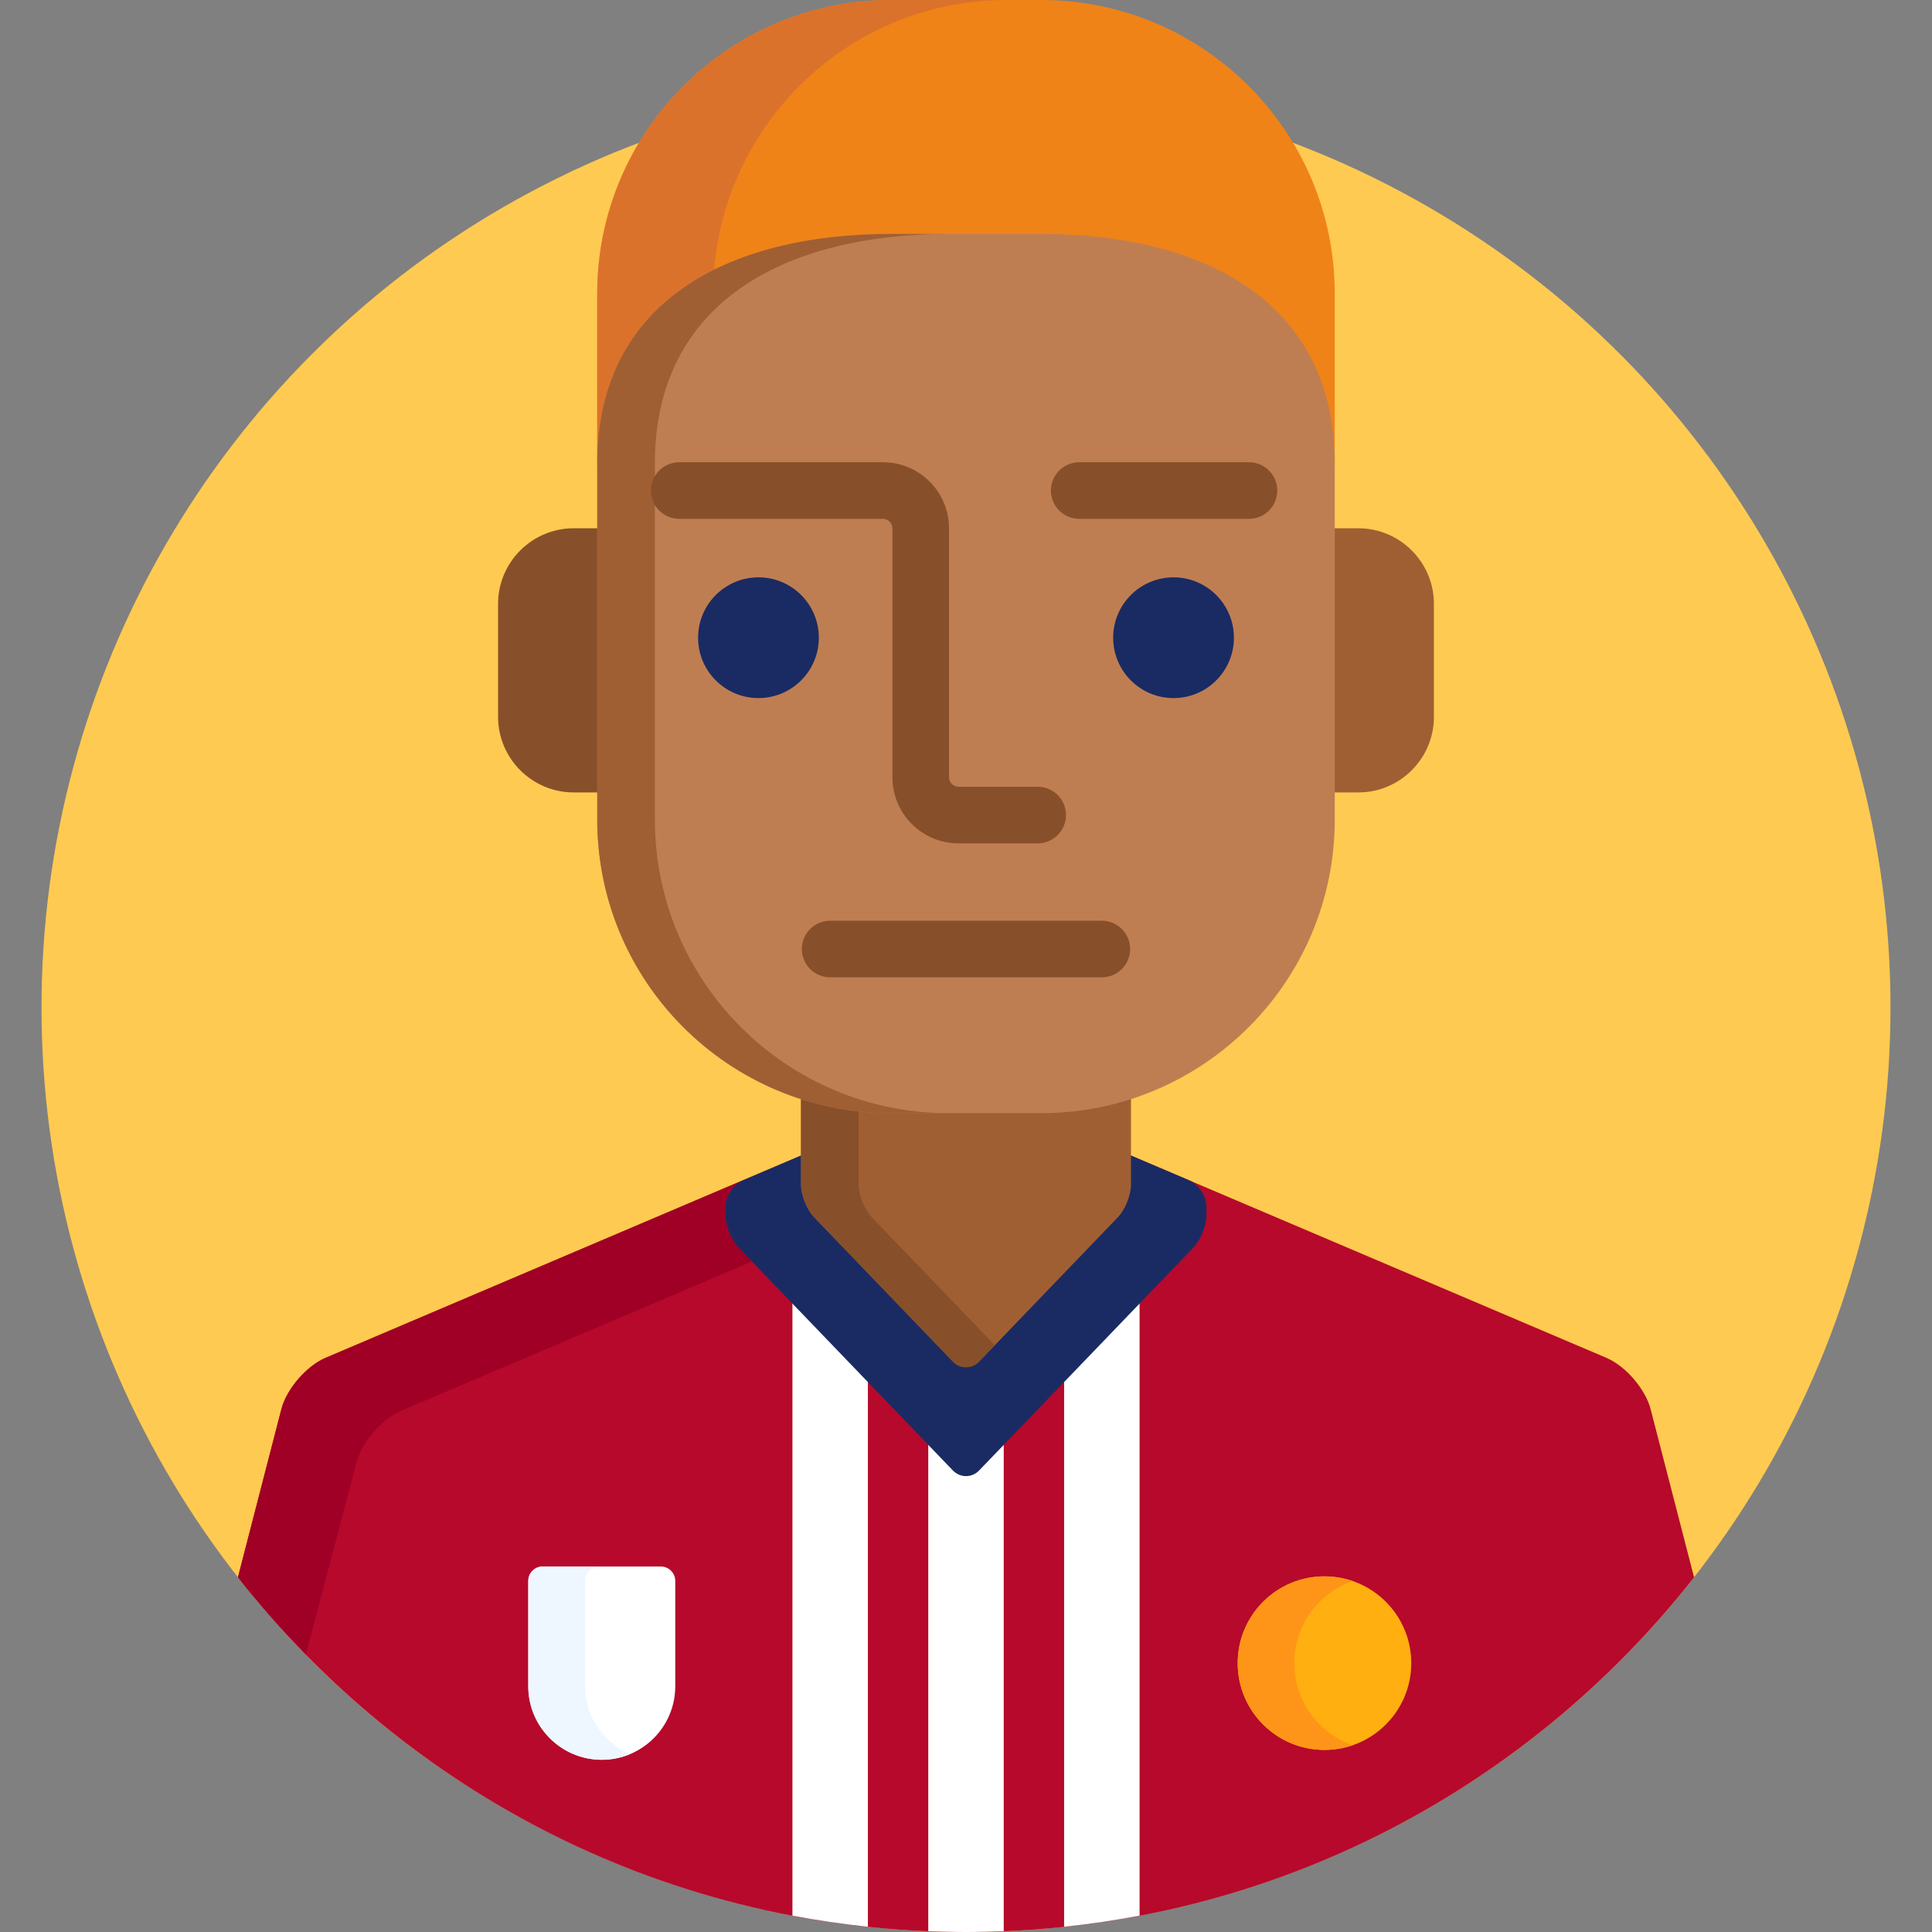 <?xml version="1.0" encoding="iso-8859-1"?>
<!-- Generator: Adobe Illustrator 19.0.0, SVG Export Plug-In . SVG Version: 6.00 Build 0)  -->
<svg version="1.1" id="Capa_1" xmlns="http://www.w3.org/2000/svg" xmlns:xlink="http://www.w3.org/1999/xlink" x="0px" y="0px"
	 viewBox="0 0 512 512" style="enable-background:new 0 0 512 512;" xml:space="preserve">
<rect x="0" y="0" width="512" height="512" fill="#808080" stroke="none"/>
<circle style="fill:#FFCA51;" cx="256" cy="267" r="245"/>
<path style="fill:#B7092B;" d="M437.434,373.445c-1.375-5.325-6.642-11.444-11.703-13.597l-110.602-47.056
	c-0.002-0.001-0.003-0.002-0.005-0.003l-16.399-6.978v8.153c0,2.492-1.459,6.115-3.186,7.912l-36.795,38.272
	c-0.731,0.761-1.706,1.18-2.744,1.18s-2.013-0.419-2.744-1.18l-36.795-38.272c-1.727-1.797-3.186-5.42-3.186-7.912v-8.153
	l-16.399,6.978c-0.002,0.001-0.003,0.002-0.005,0.003L86.27,359.848c-5.062,2.153-10.328,8.272-11.703,13.597L63.056,418
	c44.849,57.226,114.601,94,192.944,94s148.096-36.774,192.944-94L437.434,373.445z"/>
<path style="fill:#EF8318;" d="M275.887,0h-39.773c-42.99,0-77.84,34.852-77.84,77.84v46.001c0-42.989,34.85-60.84,77.84-60.84
	h39.773c42.99,0,77.84,17.851,77.84,60.84V77.84C353.727,34.852,318.877,0,275.887,0z"/>
<path style="fill:#DB722C;" d="M189.202,72.504C191.947,32.007,225.645,0,266.84,0h-30.727c-42.99,0-77.84,34.852-77.84,77.84
	v46.001C158.273,98.471,170.417,81.862,189.202,72.504z"/>
<path style="fill:#A00026;" d="M195.74,330.624c-1.905-1.982-3.465-5.854-3.465-8.604v-2.273c0-2.75,2.069-5.879,4.6-6.957
	L86.27,359.848c-5.062,2.153-10.328,8.272-11.703,13.597L63.056,418c5.609,7.157,11.639,13.962,17.997,20.444l13.458-50.934
	c1.375-5.325,6.642-11.444,11.703-13.597l93.074-39.6L195.74,330.624z"/>
<g>
	<path style="fill:#FFFFFF;" d="M210,344.27v163.393c6.578,1.25,13.247,2.236,20,2.949V365.073L210,344.27z"/>
	<path style="fill:#FFFFFF;" d="M259.465,388.513c-1.905,1.982-5.024,1.982-6.93,0L246,381.716v130.059
		c3.318,0.133,6.648,0.225,10,0.225c3.352,0,6.682-0.092,10-0.225V381.716L259.465,388.513z"/>
	<path style="fill:#FFFFFF;" d="M282,365.073v145.538c6.753-0.713,13.422-1.699,20-2.949V344.27L282,365.073z"/>
</g>
<path style="fill:#1A2B63;" d="M315.124,312.789l-16.399-6.978v8.153c0,2.492-1.459,6.115-3.186,7.912l-36.795,38.272
	c-0.731,0.761-1.706,1.18-2.744,1.18s-2.013-0.419-2.744-1.18l-36.795-38.272c-1.727-1.797-3.186-5.42-3.186-7.912v-8.153
	l-16.399,6.978c-2.53,1.077-4.601,4.208-4.601,6.958v2.273c0,2.75,1.56,6.622,3.465,8.604l56.795,59.076
	c1.905,1.982,5.024,1.982,6.93,0l56.795-59.076c1.905-1.982,3.465-5.854,3.465-8.604v-2.273
	C319.725,316.997,317.654,313.866,315.124,312.789z"/>
<path style="fill:#A05F33;" d="M275.887,293h-39.773c-8.317,0-16.323-1.318-23.838-3.733v24.698c0,2.75,1.56,6.622,3.465,8.604
	l36.795,38.272c1.905,1.982,5.024,1.982,6.93,0l36.795-38.272c1.905-1.982,3.465-5.854,3.465-8.604v-24.698
	C292.21,291.682,284.204,293,275.887,293z"/>
<path style="fill:#87502A;" d="M227.551,313.965v-21.443c-5.269-0.577-10.377-1.68-15.275-3.255v24.698
	c0,2.75,1.56,6.622,3.465,8.604l36.795,38.272c1.905,1.982,5.024,1.982,6.93,0l4.173-4.34l-32.622-33.932
	C229.11,320.587,227.551,316.715,227.551,313.965z"/>
<path style="fill:#A05F33;" d="M360,140h-7.273v70H360c11,0,20-9,20-20v-30C380,149,371,140,360,140z"/>
<path style="fill:#87502A;" d="M159.273,140H152c-11,0-20,9-20,20v30c0,11,9,20,20,20h7.273V140z"/>
<path style="fill:#BF7E52;" d="M353.727,217.159c0,42.99-34.85,77.84-77.84,77.84h-39.773c-42.99,0-77.84-34.85-77.84-77.84V122.84
	c0-42.989,34.85-60.84,77.84-60.84h39.773c42.99,0,77.84,17.851,77.84,60.84V217.159z"/>
<path style="fill:#A05F33;" d="M173.547,217.159V122.84c0-42.989,34.85-60.84,77.84-60.84h-15.273
	c-42.99,0-77.84,17.851-77.84,60.84v94.318c0,42.99,34.85,77.84,77.84,77.84h15.273
	C208.396,294.999,173.547,260.149,173.547,217.159z"/>
<g>
	<circle style="fill:#1A2B63;" cx="201" cy="169" r="16"/>
	<circle style="fill:#1A2B63;" cx="311" cy="169" r="16"/>
</g>
<g>
	<path style="fill:#87502A;" d="M275,223.5h-21c-9.649,0-17.5-7.851-17.5-17.5v-66c0-1.355-1.145-2.5-2.5-2.5h-54
		c-4.143,0-7.5-3.358-7.5-7.5s3.357-7.5,7.5-7.5h54c9.649,0,17.5,7.851,17.5,17.5v66c0,1.355,1.145,2.5,2.5,2.5h21
		c4.143,0,7.5,3.358,7.5,7.5S279.143,223.5,275,223.5z"/>
	<path style="fill:#87502A;" d="M292,259h-72c-4.143,0-7.5-3.358-7.5-7.5s3.357-7.5,7.5-7.5h72c4.143,0,7.5,3.358,7.5,7.5
		S296.143,259,292,259z"/>
	<path style="fill:#87502A;" d="M331,137.5h-45c-4.143,0-7.5-3.358-7.5-7.5s3.357-7.5,7.5-7.5h45c4.143,0,7.5,3.358,7.5,7.5
		S335.143,137.5,331,137.5z"/>
</g>
<circle style="fill:#FFAF10;" cx="351" cy="440.75" r="23"/>
<path style="fill:#FF9518;" d="M343,440.75c0-10.076,6.481-18.632,15.5-21.743c-2.352-0.811-4.873-1.257-7.5-1.257
	c-12.703,0-23,10.297-23,23s10.297,23,23,23c2.627,0,5.148-0.446,7.5-1.257C349.481,459.382,343,450.826,343,440.75z"/>
<path style="fill:#FFFFFF;" d="M159.476,466.36c-10.738,0-19.476-8.737-19.476-19.476v-27.922c0-2.111,1.711-3.823,3.822-3.823
	h31.307c2.111,0,3.822,1.712,3.822,3.823v27.922C178.951,457.624,170.214,466.36,159.476,466.36z"/>
<path style="fill:#EEF6FF;" d="M155.049,446.885v-27.922c0-2.111,1.711-3.823,3.822-3.823h-15.049c-2.111,0-3.822,1.712-3.822,3.823
	v27.922c0,10.739,8.737,19.476,19.476,19.476c2.666,0,5.208-0.541,7.524-1.515C159.987,461.896,155.049,454.957,155.049,446.885z"/>
<g>
</g>
<g>
</g>
<g>
</g>
<g>
</g>
<g>
</g>
<g>
</g>
<g>
</g>
<g>
</g>
<g>
</g>
<g>
</g>
<g>
</g>
<g>
</g>
<g>
</g>
<g>
</g>
<g>
</g>
</svg>
